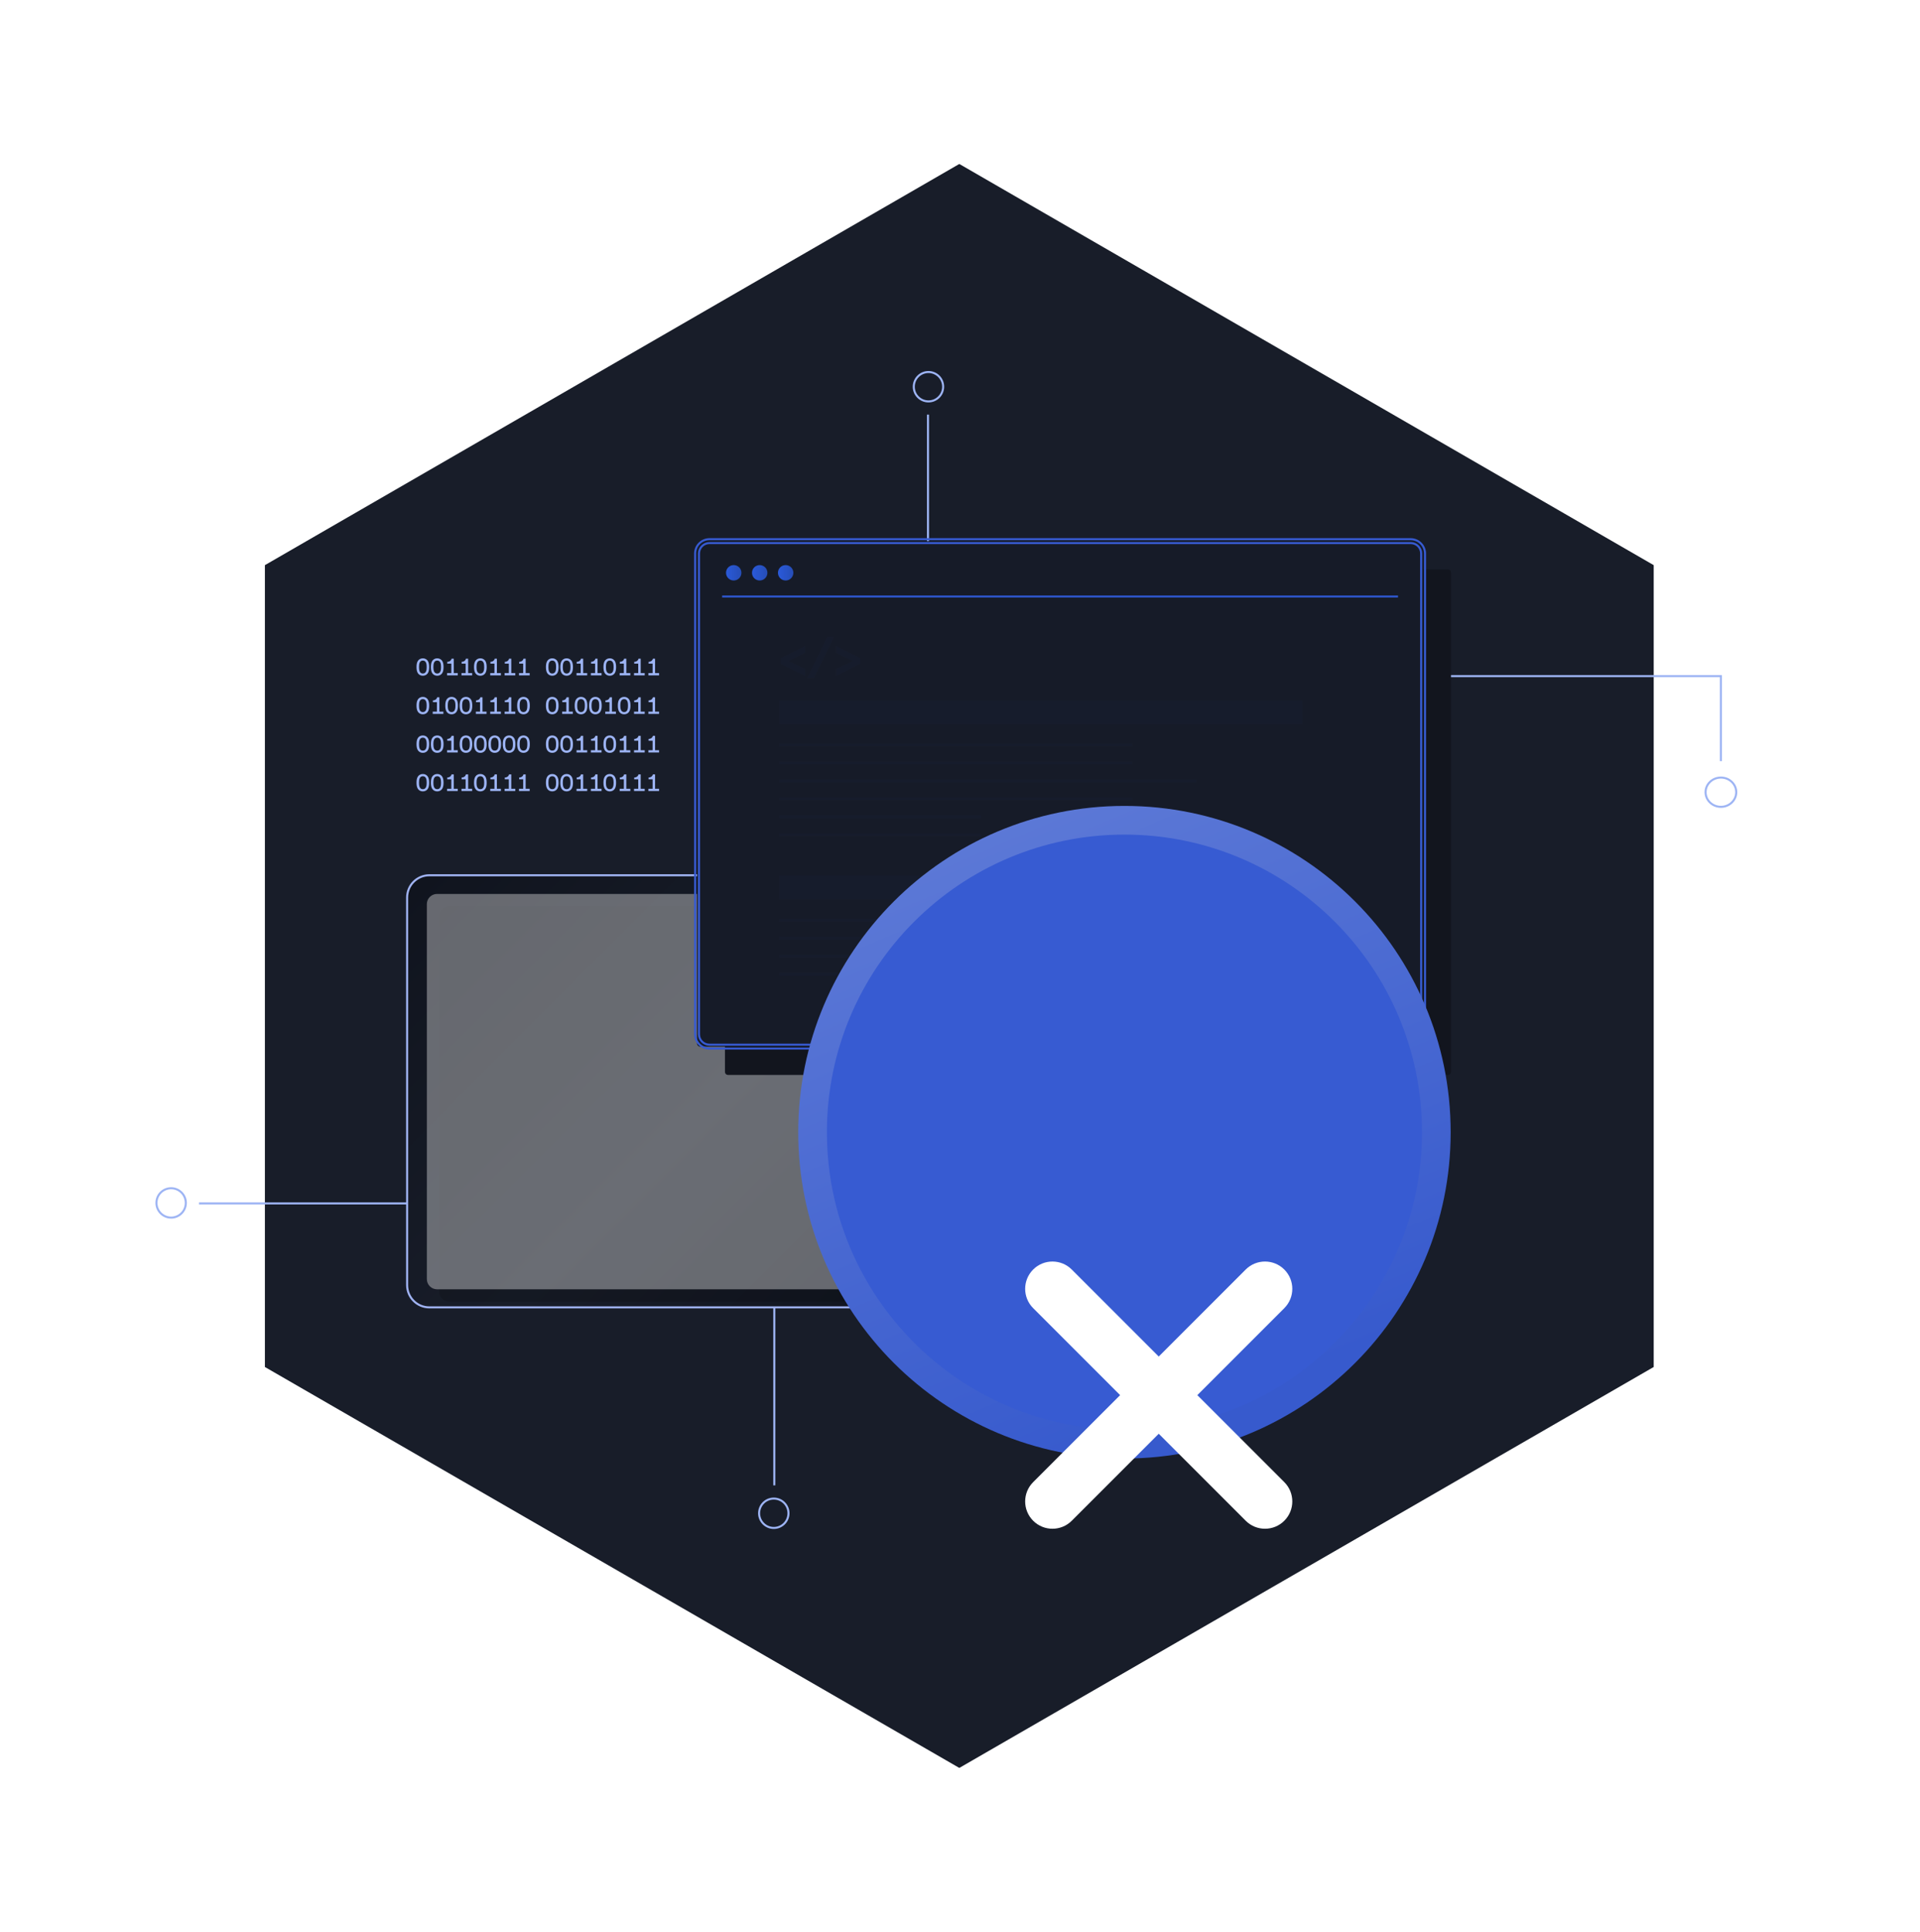 <svg width="168" height="169" viewBox="0 0 168 169" fill="none" xmlns="http://www.w3.org/2000/svg">
<path d="M144.699 119.582V49.439L83.939 14.344L23.178 49.439V119.582L83.939 154.655L144.699 119.582Z" fill="#181D29"/>
<path fill-rule="evenodd" clip-rule="evenodd" d="M150.49 59.234V66.584H150.669V59.055H119.467V59.234H150.49Z" fill="#9DB4F4"/>
<path fill-rule="evenodd" clip-rule="evenodd" d="M150.579 70.491C151.275 70.491 151.832 69.954 151.832 69.3C151.832 68.646 151.275 68.109 150.579 68.109C149.883 68.109 149.327 68.646 149.327 69.3C149.327 69.954 149.883 70.491 150.579 70.491ZM152.011 69.3C152.011 70.061 151.366 70.67 150.579 70.67C149.792 70.67 149.147 70.061 149.147 69.3C149.147 68.539 149.792 67.93 150.579 67.93C151.366 67.93 152.011 68.539 152.011 69.3Z" fill="#9DB4F4"/>
<path fill-rule="evenodd" clip-rule="evenodd" d="M82.436 33.83C82.436 34.489 81.901 35.025 81.241 35.025C80.581 35.025 80.045 34.489 80.045 33.83C80.045 33.169 80.581 32.634 81.241 32.634C81.901 32.634 82.436 33.169 82.436 33.83ZM81.241 35.204C82 35.204 82.615 34.589 82.615 33.83C82.615 33.07 82 32.455 81.241 32.455C80.481 32.455 79.866 33.07 79.866 33.83C79.866 34.589 80.481 35.204 81.241 35.204Z" fill="#9DB4F4"/>
<path fill-rule="evenodd" clip-rule="evenodd" d="M81.287 61.018L81.287 36.27L81.108 36.27L81.108 61.018L81.287 61.018Z" fill="#9DB4F4"/>
<path fill-rule="evenodd" clip-rule="evenodd" d="M66.512 132.378C66.512 131.717 67.047 131.182 67.707 131.182C68.367 131.182 68.902 131.717 68.902 132.378C68.902 133.038 68.367 133.573 67.707 133.573C67.047 133.573 66.512 133.038 66.512 132.378ZM67.707 131.003C66.948 131.003 66.332 131.618 66.332 132.378C66.332 133.137 66.948 133.752 67.707 133.752C68.466 133.752 69.082 133.137 69.082 132.378C69.082 131.618 68.466 131.003 67.707 131.003Z" fill="#9DB4F4"/>
<path fill-rule="evenodd" clip-rule="evenodd" d="M67.661 105.189L67.661 129.937L67.84 129.937L67.84 105.189L67.661 105.189Z" fill="#9DB4F4"/>
<path fill-rule="evenodd" clip-rule="evenodd" d="M14.974 104.034C15.634 104.034 16.169 104.569 16.169 105.229C16.169 105.889 15.634 106.424 14.974 106.424C14.314 106.424 13.779 105.889 13.779 105.229C13.779 104.569 14.314 104.034 14.974 104.034ZM16.349 105.229C16.349 104.47 15.733 103.854 14.974 103.854C14.215 103.854 13.599 104.47 13.599 105.229C13.599 105.988 14.215 106.604 14.974 106.604C15.733 106.604 16.349 105.988 16.349 105.229Z" fill="#9DB4F4"/>
<path fill-rule="evenodd" clip-rule="evenodd" d="M42.163 105.183L17.415 105.183L17.415 105.362L42.163 105.362L42.163 105.183Z" fill="#9DB4F4"/>
<path d="M82.366 76.566H37.567C36.493 76.566 35.622 77.439 35.622 78.514V112.418C35.622 113.494 36.493 114.366 37.567 114.366H82.366C83.44 114.366 84.311 113.494 84.311 112.418V78.514C84.311 77.439 83.44 76.566 82.366 76.566Z" fill="url(#paint0_linear_626_5981)"/>
<path fill-rule="evenodd" clip-rule="evenodd" d="M37.567 76.656C36.542 76.656 35.712 77.488 35.712 78.514V112.419C35.712 113.445 36.542 114.277 37.567 114.277H82.366C83.391 114.277 84.222 113.445 84.222 112.419V78.514C84.222 77.488 83.391 76.656 82.366 76.656H37.567ZM35.533 78.514C35.533 77.389 36.443 76.477 37.567 76.477H82.366C83.49 76.477 84.4 77.389 84.4 78.514V112.419C84.4 113.544 83.49 114.456 82.366 114.456H37.567C36.443 114.456 35.533 113.544 35.533 112.419V78.514Z" fill="#A0B3F2"/>
<g style="mix-blend-mode:overlay" opacity="0.6">
<g style="mix-blend-mode:overlay" opacity="0.5">
<g style="mix-blend-mode:overlay" opacity="0.5">
<path d="M83.258 79.28H39.316C38.825 79.28 38.427 79.679 38.427 80.171V112.972C38.427 113.464 38.825 113.863 39.316 113.863H83.258C83.749 113.863 84.147 113.464 84.147 112.972V80.171C84.147 79.679 83.749 79.28 83.258 79.28Z" fill="black"/>
</g>
</g>
<g style="mix-blend-mode:overlay" opacity="0.6">
<path d="M82.18 78.201H38.239C37.747 78.201 37.349 78.6 37.349 79.091V111.893C37.349 112.385 37.747 112.784 38.239 112.784H82.18C82.671 112.784 83.069 112.385 83.069 111.893V79.091C83.069 78.6 82.671 78.201 82.18 78.201Z" fill="white"/>
</g>
</g>
<path d="M126.691 49.813H63.704C63.554 49.813 63.433 49.934 63.433 50.084V93.763C63.433 93.912 63.554 94.034 63.704 94.034H126.691C126.841 94.034 126.963 93.912 126.963 93.763V50.084C126.963 49.934 126.841 49.813 126.691 49.813Z" fill="#12151E"/>
<path d="M124.25 47.336H61.263C61.113 47.336 60.992 47.457 60.992 47.607V91.286C60.992 91.436 61.113 91.557 61.263 91.557H124.25C124.4 91.557 124.521 91.436 124.521 91.286V47.607C124.521 47.457 124.4 47.336 124.25 47.336Z" fill="#161B28"/>
<path fill-rule="evenodd" clip-rule="evenodd" d="M62.076 47.077L123.435 47.077C123.792 47.077 124.134 47.219 124.386 47.471C124.638 47.723 124.78 48.065 124.78 48.421V90.471C124.78 90.827 124.638 91.169 124.386 91.421C124.134 91.673 123.792 91.815 123.435 91.815H62.076C61.72 91.814 61.378 91.673 61.127 91.421C60.875 91.169 60.733 90.827 60.733 90.471L60.733 48.421C60.733 48.065 60.875 47.723 61.127 47.471C61.378 47.219 61.72 47.078 62.076 47.077ZM123.435 47.256H62.076C61.767 47.257 61.471 47.379 61.253 47.598C61.035 47.816 60.912 48.112 60.912 48.421V90.471C60.912 90.78 61.035 91.076 61.253 91.294C61.471 91.513 61.767 91.636 62.076 91.636H123.435C123.744 91.636 124.041 91.513 124.259 91.295C124.478 91.076 124.601 90.78 124.601 90.471V48.421C124.601 48.112 124.478 47.816 124.259 47.597C124.041 47.379 123.744 47.256 123.435 47.256ZM62.076 47.416L62.076 47.416L123.435 47.416C123.702 47.416 123.957 47.522 124.146 47.711C124.335 47.899 124.441 48.154 124.441 48.421V90.471C124.441 90.738 124.335 90.993 124.146 91.181C123.957 91.37 123.702 91.476 123.435 91.476H62.076C61.81 91.476 61.554 91.37 61.366 91.181C61.178 90.993 61.072 90.737 61.072 90.471L61.072 48.421C61.072 48.155 61.178 47.899 61.366 47.711C61.554 47.523 61.81 47.416 62.076 47.416ZM62.076 47.595C61.857 47.595 61.647 47.682 61.493 47.837C61.338 47.992 61.251 48.202 61.251 48.421C61.251 48.421 61.251 48.421 61.251 48.421V90.471C61.251 90.471 61.251 90.471 61.251 90.471C61.251 90.69 61.338 90.9 61.493 91.055C61.647 91.21 61.857 91.297 62.076 91.297H123.435C123.654 91.297 123.865 91.21 124.02 91.055C124.175 90.9 124.262 90.69 124.262 90.471V48.421C124.262 48.202 124.175 47.992 124.02 47.837C123.865 47.682 123.654 47.595 123.435 47.595C123.435 47.595 123.435 47.595 123.435 47.595H62.076Z" fill="#375BD2"/>
<g opacity="0.15">
<path opacity="0.15" d="M68.327 57.575L70.458 56.499V57.11L68.991 57.819L70.458 58.528V59.143L68.327 58.076V57.575Z" fill="#2C5BDE"/>
<path opacity="0.15" d="M71.216 59.33H70.623L72.378 55.726H72.978L71.216 59.33Z" fill="#2C5BDE"/>
<path opacity="0.15" d="M75.266 58.071L73.135 59.143V58.533L74.602 57.824L73.135 57.115V56.496L75.266 57.571V58.071Z" fill="#2C5BDE"/>
<path opacity="0.15" d="M99.096 65.034H68.156V65.295H99.096V65.034Z" fill="#2C5BDE"/>
<path opacity="0.15" d="M99.096 66.608H68.156V66.869H99.096V66.608Z" fill="#2C5BDE"/>
<path opacity="0.15" d="M99.096 69.754H68.156V70.015H99.096V69.754Z" fill="#2C5BDE"/>
<path opacity="0.15" d="M85.843 71.329H68.156V71.59H85.843V71.329Z" fill="#2C5BDE"/>
<path opacity="0.15" d="M85.843 72.901H68.156V73.162H85.843V72.901Z" fill="#2C5BDE"/>
<path opacity="0.15" d="M104.684 68.182H68.156V68.443H104.684V68.182Z" fill="#2C5BDE"/>
<path opacity="0.15" d="M113.978 61.266H68.156V63.353H113.978V61.266Z" fill="#2C5BDE"/>
<path opacity="0.15" d="M109.345 80.364H68.156V80.625H109.345V80.364Z" fill="#2C5BDE"/>
<path opacity="0.15" d="M109.345 81.938H68.156V82.199H109.345V81.938Z" fill="#2C5BDE"/>
<path opacity="0.15" d="M99.096 85.084H68.156V85.345H99.096V85.084Z" fill="#2C5BDE"/>
<path opacity="0.15" d="M98.875 83.511H68.156V83.772H98.875V83.511Z" fill="#2C5BDE"/>
<path opacity="0.15" d="M113.978 76.595H68.156V78.683H113.978V76.595Z" fill="#2C5BDE"/>
</g>
<path d="M122.327 52.097H63.187V52.266H122.327V52.097Z" fill="#2F59D4"/>
<path d="M64.202 50.781C64.574 50.781 64.876 50.479 64.876 50.107C64.876 49.734 64.574 49.433 64.202 49.433C63.829 49.433 63.527 49.734 63.527 50.107C63.527 50.479 63.829 50.781 64.202 50.781Z" fill="url(#paint1_linear_626_5981)"/>
<path d="M66.474 50.781C66.847 50.781 67.148 50.479 67.148 50.107C67.148 49.734 66.847 49.433 66.474 49.433C66.102 49.433 65.8 49.734 65.8 50.107C65.8 50.479 66.102 50.781 66.474 50.781Z" fill="url(#paint2_linear_626_5981)"/>
<path d="M68.746 50.781C69.118 50.781 69.42 50.479 69.42 50.107C69.42 49.734 69.118 49.433 68.746 49.433C68.373 49.433 68.071 49.734 68.071 50.107C68.071 50.479 68.373 50.781 68.746 50.781Z" fill="url(#paint3_linear_626_5981)"/>
<path d="M36.663 58.351C36.663 58.126 36.688 57.785 36.998 57.785C37.309 57.785 37.334 58.126 37.334 58.351C37.334 58.576 37.309 58.918 36.998 58.918C36.688 58.918 36.663 58.576 36.663 58.351ZM36.445 58.351C36.445 58.551 36.47 58.745 36.562 58.886C36.654 59.026 36.807 59.113 36.998 59.113C37.19 59.113 37.343 59.026 37.435 58.886C37.527 58.745 37.552 58.551 37.552 58.351C37.552 58.151 37.527 57.958 37.435 57.816C37.343 57.677 37.19 57.589 36.998 57.589C36.807 57.589 36.654 57.677 36.562 57.816C36.47 57.958 36.445 58.151 36.445 58.351Z" fill="#9DB4F4"/>
<path d="M37.922 58.351C37.922 58.126 37.946 57.785 38.257 57.785C38.567 57.785 38.592 58.126 38.592 58.351C38.592 58.576 38.567 58.918 38.257 58.918C37.946 58.918 37.922 58.576 37.922 58.351ZM37.703 58.351C37.703 58.551 37.728 58.745 37.821 58.886C37.913 59.026 38.066 59.113 38.257 59.113C38.448 59.113 38.601 59.026 38.693 58.886C38.785 58.745 38.81 58.551 38.81 58.351C38.81 58.151 38.785 57.958 38.693 57.816C38.601 57.677 38.448 57.589 38.257 57.589C38.066 57.589 37.913 57.677 37.821 57.816C37.728 57.958 37.703 58.151 37.703 58.351Z" fill="#9DB4F4"/>
<path d="M39.121 58.882V59.08H40.055V58.882H39.704V57.623H39.51C39.477 57.78 39.337 57.892 39.135 57.897V58.052H39.488V58.882H39.121Z" fill="#9DB4F4"/>
<path d="M40.38 58.882V59.08H41.313V58.882H40.962V57.623H40.769C40.735 57.78 40.596 57.892 40.393 57.897V58.052H40.746V58.882H40.38Z" fill="#9DB4F4"/>
<path d="M41.696 58.351C41.696 58.126 41.721 57.785 42.031 57.785C42.342 57.785 42.366 58.126 42.366 58.351C42.366 58.576 42.342 58.918 42.031 58.918C41.721 58.918 41.696 58.576 41.696 58.351ZM41.478 58.351C41.478 58.551 41.503 58.745 41.595 58.886C41.687 59.026 41.84 59.113 42.031 59.113C42.222 59.113 42.375 59.026 42.468 58.886C42.56 58.745 42.584 58.551 42.584 58.351C42.584 58.151 42.56 57.958 42.468 57.816C42.375 57.677 42.222 57.589 42.031 57.589C41.84 57.589 41.687 57.677 41.595 57.816C41.503 57.958 41.478 58.151 41.478 58.351Z" fill="#9DB4F4"/>
<path d="M42.896 58.882V59.08H43.829V58.882H43.478V57.623H43.285C43.251 57.78 43.112 57.892 42.91 57.897V58.052H43.263V58.882H42.896Z" fill="#9DB4F4"/>
<path d="M44.154 58.882V59.08H45.087V58.882H44.737V57.623H44.543C44.51 57.78 44.37 57.892 44.168 57.897V58.052H44.521V58.882H44.154Z" fill="#9DB4F4"/>
<path d="M45.413 58.882V59.08H46.346V58.882H45.995V57.623H45.801C45.768 57.78 45.628 57.892 45.426 57.897V58.052H45.779V58.882H45.413Z" fill="#9DB4F4"/>
<path d="M47.987 58.351C47.987 58.126 48.012 57.785 48.322 57.785C48.633 57.785 48.657 58.126 48.657 58.351C48.657 58.576 48.633 58.918 48.322 58.918C48.012 58.918 47.987 58.576 47.987 58.351ZM47.769 58.351C47.769 58.551 47.794 58.745 47.886 58.886C47.978 59.026 48.131 59.113 48.322 59.113C48.514 59.113 48.666 59.026 48.759 58.886C48.851 58.745 48.876 58.551 48.876 58.351C48.876 58.151 48.851 57.958 48.759 57.816C48.666 57.677 48.514 57.589 48.322 57.589C48.131 57.589 47.978 57.677 47.886 57.816C47.794 57.958 47.769 58.151 47.769 58.351Z" fill="#9DB4F4"/>
<path d="M49.246 58.351C49.246 58.126 49.27 57.785 49.581 57.785C49.891 57.785 49.916 58.126 49.916 58.351C49.916 58.576 49.891 58.918 49.581 58.918C49.27 58.918 49.246 58.576 49.246 58.351ZM49.028 58.351C49.028 58.551 49.052 58.745 49.145 58.886C49.237 59.026 49.39 59.113 49.581 59.113C49.772 59.113 49.925 59.026 50.017 58.886C50.109 58.745 50.134 58.551 50.134 58.351C50.134 58.151 50.109 57.958 50.017 57.816C49.925 57.677 49.772 57.589 49.581 57.589C49.39 57.589 49.237 57.677 49.145 57.816C49.052 57.958 49.028 58.151 49.028 58.351Z" fill="#9DB4F4"/>
<path d="M50.445 58.882V59.08H51.379V58.882H51.028V57.623H50.834C50.801 57.78 50.661 57.892 50.459 57.897V58.052H50.812V58.882H50.445Z" fill="#9DB4F4"/>
<path d="M51.704 58.882V59.08H52.637V58.882H52.286V57.623H52.093C52.059 57.78 51.919 57.892 51.717 57.897V58.052H52.07V58.882H51.704Z" fill="#9DB4F4"/>
<path d="M53.02 58.351C53.02 58.126 53.045 57.785 53.355 57.785C53.666 57.785 53.69 58.126 53.69 58.351C53.69 58.576 53.666 58.918 53.355 58.918C53.045 58.918 53.02 58.576 53.02 58.351ZM52.802 58.351C52.802 58.551 52.827 58.745 52.919 58.886C53.011 59.026 53.164 59.113 53.355 59.113C53.547 59.113 53.699 59.026 53.792 58.886C53.884 58.745 53.908 58.551 53.908 58.351C53.908 58.151 53.884 57.958 53.792 57.816C53.699 57.677 53.547 57.589 53.355 57.589C53.164 57.589 53.011 57.677 52.919 57.816C52.827 57.958 52.802 58.151 52.802 58.351Z" fill="#9DB4F4"/>
<path d="M54.22 58.882V59.08H55.153V58.882H54.803V57.623H54.609C54.575 57.78 54.436 57.892 54.234 57.897V58.052H54.587V58.882H54.22Z" fill="#9DB4F4"/>
<path d="M55.478 58.882V59.08H56.411V58.882H56.061V57.623H55.867C55.834 57.78 55.694 57.892 55.492 57.897V58.052H55.845V58.882H55.478Z" fill="#9DB4F4"/>
<path d="M56.737 58.882V59.08H57.67V58.882H57.319V57.623H57.126C57.092 57.78 56.952 57.892 56.75 57.897V58.052H57.103V58.882H56.737Z" fill="#9DB4F4"/>
<path d="M36.663 61.724C36.663 61.499 36.688 61.157 36.998 61.157C37.309 61.157 37.334 61.499 37.334 61.724C37.334 61.949 37.309 62.291 36.998 62.291C36.688 62.291 36.663 61.949 36.663 61.724ZM36.445 61.724C36.445 61.924 36.47 62.118 36.562 62.259C36.654 62.399 36.807 62.486 36.998 62.486C37.19 62.486 37.343 62.399 37.435 62.259C37.527 62.118 37.552 61.924 37.552 61.724C37.552 61.524 37.527 61.331 37.435 61.189C37.343 61.05 37.19 60.962 36.998 60.962C36.807 60.962 36.654 61.05 36.562 61.189C36.47 61.331 36.445 61.524 36.445 61.724Z" fill="#9DB4F4"/>
<path d="M37.863 62.255V62.453H38.796V62.255H38.446V60.996H38.252C38.218 61.153 38.079 61.266 37.877 61.27V61.425H38.23V62.255H37.863Z" fill="#9DB4F4"/>
<path d="M39.18 61.724C39.18 61.499 39.205 61.157 39.515 61.157C39.825 61.157 39.85 61.499 39.85 61.724C39.85 61.949 39.825 62.291 39.515 62.291C39.205 62.291 39.18 61.949 39.18 61.724ZM38.962 61.724C38.962 61.924 38.986 62.118 39.079 62.259C39.171 62.399 39.324 62.486 39.515 62.486C39.706 62.486 39.859 62.399 39.951 62.259C40.043 62.118 40.068 61.924 40.068 61.724C40.068 61.524 40.043 61.331 39.951 61.189C39.859 61.05 39.706 60.962 39.515 60.962C39.324 60.962 39.171 61.05 39.079 61.189C38.986 61.331 38.962 61.524 38.962 61.724Z" fill="#9DB4F4"/>
<path d="M40.438 61.724C40.438 61.499 40.463 61.157 40.773 61.157C41.083 61.157 41.108 61.499 41.108 61.724C41.108 61.949 41.083 62.291 40.773 62.291C40.463 62.291 40.438 61.949 40.438 61.724ZM40.22 61.724C40.22 61.924 40.245 62.118 40.337 62.259C40.429 62.399 40.582 62.486 40.773 62.486C40.964 62.486 41.117 62.399 41.209 62.259C41.301 62.118 41.326 61.924 41.326 61.724C41.326 61.524 41.301 61.331 41.209 61.189C41.117 61.05 40.964 60.962 40.773 60.962C40.582 60.962 40.429 61.05 40.337 61.189C40.245 61.331 40.22 61.524 40.22 61.724Z" fill="#9DB4F4"/>
<path d="M41.638 62.255V62.453H42.571V62.255H42.22V60.996H42.027C41.993 61.153 41.854 61.266 41.651 61.27V61.425H42.004V62.255H41.638Z" fill="#9DB4F4"/>
<path d="M42.896 62.255V62.453H43.829V62.255H43.478V60.996H43.285C43.251 61.153 43.112 61.266 42.91 61.27V61.425H43.263V62.255H42.896Z" fill="#9DB4F4"/>
<path d="M44.154 62.255V62.453H45.087V62.255H44.737V60.996H44.543C44.51 61.153 44.37 61.266 44.168 61.27V61.425H44.521V62.255H44.154Z" fill="#9DB4F4"/>
<path d="M45.471 61.724C45.471 61.499 45.496 61.157 45.806 61.157C46.116 61.157 46.141 61.499 46.141 61.724C46.141 61.949 46.116 62.291 45.806 62.291C45.496 62.291 45.471 61.949 45.471 61.724ZM45.253 61.724C45.253 61.924 45.278 62.118 45.37 62.259C45.462 62.399 45.615 62.486 45.806 62.486C45.997 62.486 46.15 62.399 46.242 62.259C46.334 62.118 46.359 61.924 46.359 61.724C46.359 61.524 46.334 61.331 46.242 61.189C46.15 61.05 45.997 60.962 45.806 60.962C45.615 60.962 45.462 61.05 45.37 61.189C45.278 61.331 45.253 61.524 45.253 61.724Z" fill="#9DB4F4"/>
<path d="M47.987 61.724C47.987 61.499 48.012 61.157 48.322 61.157C48.633 61.157 48.657 61.499 48.657 61.724C48.657 61.949 48.633 62.291 48.322 62.291C48.012 62.291 47.987 61.949 47.987 61.724ZM47.769 61.724C47.769 61.924 47.794 62.118 47.886 62.259C47.978 62.399 48.131 62.486 48.322 62.486C48.514 62.486 48.666 62.399 48.759 62.259C48.851 62.118 48.876 61.924 48.876 61.724C48.876 61.524 48.851 61.331 48.759 61.189C48.666 61.05 48.514 60.962 48.322 60.962C48.131 60.962 47.978 61.05 47.886 61.189C47.794 61.331 47.769 61.524 47.769 61.724Z" fill="#9DB4F4"/>
<path d="M49.187 62.255V62.453H50.12V62.255H49.77V60.996H49.576C49.542 61.153 49.403 61.266 49.201 61.27V61.425H49.554V62.255H49.187Z" fill="#9DB4F4"/>
<path d="M50.504 61.724C50.504 61.499 50.529 61.157 50.839 61.157C51.149 61.157 51.174 61.499 51.174 61.724C51.174 61.949 51.149 62.291 50.839 62.291C50.529 62.291 50.504 61.949 50.504 61.724ZM50.286 61.724C50.286 61.924 50.31 62.118 50.403 62.259C50.495 62.399 50.648 62.486 50.839 62.486C51.03 62.486 51.183 62.399 51.275 62.259C51.367 62.118 51.392 61.924 51.392 61.724C51.392 61.524 51.367 61.331 51.275 61.189C51.183 61.05 51.03 60.962 50.839 60.962C50.648 60.962 50.495 61.05 50.403 61.189C50.31 61.331 50.286 61.524 50.286 61.724Z" fill="#9DB4F4"/>
<path d="M51.762 61.724C51.762 61.499 51.787 61.157 52.097 61.157C52.407 61.157 52.432 61.499 52.432 61.724C52.432 61.949 52.407 62.291 52.097 62.291C51.787 62.291 51.762 61.949 51.762 61.724ZM51.544 61.724C51.544 61.924 51.569 62.118 51.661 62.259C51.753 62.399 51.906 62.486 52.097 62.486C52.288 62.486 52.441 62.399 52.533 62.259C52.626 62.118 52.65 61.924 52.65 61.724C52.65 61.524 52.626 61.331 52.533 61.189C52.441 61.05 52.288 60.962 52.097 60.962C51.906 60.962 51.753 61.05 51.661 61.189C51.569 61.331 51.544 61.524 51.544 61.724Z" fill="#9DB4F4"/>
<path d="M52.962 62.255V62.453H53.895V62.255H53.544V60.996H53.351C53.317 61.153 53.178 61.266 52.975 61.27V61.425H53.328V62.255H52.962Z" fill="#9DB4F4"/>
<path d="M54.279 61.724C54.279 61.499 54.303 61.157 54.614 61.157C54.924 61.157 54.949 61.499 54.949 61.724C54.949 61.949 54.924 62.291 54.614 62.291C54.303 62.291 54.279 61.949 54.279 61.724ZM54.06 61.724C54.06 61.924 54.085 62.118 54.177 62.259C54.27 62.399 54.422 62.486 54.614 62.486C54.805 62.486 54.958 62.399 55.05 62.259C55.142 62.118 55.167 61.924 55.167 61.724C55.167 61.524 55.142 61.331 55.05 61.189C54.958 61.05 54.805 60.962 54.614 60.962C54.422 60.962 54.27 61.05 54.177 61.189C54.085 61.331 54.06 61.524 54.06 61.724Z" fill="#9DB4F4"/>
<path d="M55.478 62.255V62.453H56.411V62.255H56.061V60.996H55.867C55.834 61.153 55.694 61.266 55.492 61.27V61.425H55.845V62.255H55.478Z" fill="#9DB4F4"/>
<path d="M56.737 62.255V62.453H57.67V62.255H57.319V60.996H57.126C57.092 61.153 56.952 61.266 56.75 61.27V61.425H57.103V62.255H56.737Z" fill="#9DB4F4"/>
<path d="M36.663 65.097C36.663 64.872 36.688 64.53 36.998 64.53C37.309 64.53 37.334 64.872 37.334 65.097C37.334 65.322 37.309 65.663 36.998 65.663C36.688 65.663 36.663 65.322 36.663 65.097ZM36.445 65.097C36.445 65.297 36.47 65.49 36.562 65.632C36.654 65.771 36.807 65.859 36.998 65.859C37.19 65.859 37.343 65.771 37.435 65.632C37.527 65.49 37.552 65.297 37.552 65.097C37.552 64.897 37.527 64.703 37.435 64.562C37.343 64.422 37.19 64.335 36.998 64.335C36.807 64.335 36.654 64.422 36.562 64.562C36.47 64.703 36.445 64.897 36.445 65.097Z" fill="#9DB4F4"/>
<path d="M37.922 65.097C37.922 64.872 37.946 64.53 38.257 64.53C38.567 64.53 38.592 64.872 38.592 65.097C38.592 65.322 38.567 65.663 38.257 65.663C37.946 65.663 37.922 65.322 37.922 65.097ZM37.703 65.097C37.703 65.297 37.728 65.49 37.821 65.632C37.913 65.771 38.066 65.859 38.257 65.859C38.448 65.859 38.601 65.771 38.693 65.632C38.785 65.49 38.81 65.297 38.81 65.097C38.81 64.897 38.785 64.703 38.693 64.562C38.601 64.422 38.448 64.335 38.257 64.335C38.066 64.335 37.913 64.422 37.821 64.562C37.728 64.703 37.703 64.897 37.703 65.097Z" fill="#9DB4F4"/>
<path d="M39.121 65.627V65.825H40.055V65.627H39.704V64.368H39.51C39.477 64.526 39.337 64.638 39.135 64.642V64.798H39.488V65.627H39.121Z" fill="#9DB4F4"/>
<path d="M40.438 65.097C40.438 64.872 40.463 64.53 40.773 64.53C41.083 64.53 41.108 64.872 41.108 65.097C41.108 65.322 41.083 65.663 40.773 65.663C40.463 65.663 40.438 65.322 40.438 65.097ZM40.22 65.097C40.22 65.297 40.245 65.49 40.337 65.632C40.429 65.771 40.582 65.859 40.773 65.859C40.964 65.859 41.117 65.771 41.209 65.632C41.301 65.49 41.326 65.297 41.326 65.097C41.326 64.897 41.301 64.703 41.209 64.562C41.117 64.422 40.964 64.335 40.773 64.335C40.582 64.335 40.429 64.422 40.337 64.562C40.245 64.703 40.22 64.897 40.22 65.097Z" fill="#9DB4F4"/>
<path d="M41.696 65.097C41.696 64.872 41.721 64.53 42.031 64.53C42.342 64.53 42.366 64.872 42.366 65.097C42.366 65.322 42.342 65.663 42.031 65.663C41.721 65.663 41.696 65.322 41.696 65.097ZM41.478 65.097C41.478 65.297 41.503 65.49 41.595 65.632C41.687 65.771 41.84 65.859 42.031 65.859C42.222 65.859 42.375 65.771 42.468 65.632C42.56 65.49 42.584 65.297 42.584 65.097C42.584 64.897 42.56 64.703 42.468 64.562C42.375 64.422 42.222 64.335 42.031 64.335C41.84 64.335 41.687 64.422 41.595 64.562C41.503 64.703 41.478 64.897 41.478 65.097Z" fill="#9DB4F4"/>
<path d="M42.955 65.097C42.955 64.872 42.979 64.53 43.29 64.53C43.6 64.53 43.625 64.872 43.625 65.097C43.625 65.322 43.6 65.663 43.29 65.663C42.979 65.663 42.955 65.322 42.955 65.097ZM42.736 65.097C42.736 65.297 42.761 65.49 42.853 65.632C42.946 65.771 43.099 65.859 43.29 65.859C43.481 65.859 43.634 65.771 43.726 65.632C43.818 65.49 43.843 65.297 43.843 65.097C43.843 64.897 43.818 64.703 43.726 64.562C43.634 64.422 43.481 64.335 43.29 64.335C43.099 64.335 42.946 64.422 42.853 64.562C42.761 64.703 42.736 64.897 42.736 65.097Z" fill="#9DB4F4"/>
<path d="M44.213 65.097C44.213 64.872 44.237 64.53 44.548 64.53C44.858 64.53 44.883 64.872 44.883 65.097C44.883 65.322 44.858 65.663 44.548 65.663C44.237 65.663 44.213 65.322 44.213 65.097ZM43.995 65.097C43.995 65.297 44.019 65.49 44.112 65.632C44.204 65.771 44.357 65.859 44.548 65.859C44.739 65.859 44.892 65.771 44.984 65.632C45.076 65.49 45.101 65.297 45.101 65.097C45.101 64.897 45.076 64.703 44.984 64.562C44.892 64.422 44.739 64.335 44.548 64.335C44.357 64.335 44.204 64.422 44.112 64.562C44.019 64.703 43.995 64.897 43.995 65.097Z" fill="#9DB4F4"/>
<path d="M45.471 65.097C45.471 64.872 45.496 64.53 45.806 64.53C46.116 64.53 46.141 64.872 46.141 65.097C46.141 65.322 46.116 65.663 45.806 65.663C45.496 65.663 45.471 65.322 45.471 65.097ZM45.253 65.097C45.253 65.297 45.278 65.49 45.37 65.632C45.462 65.771 45.615 65.859 45.806 65.859C45.997 65.859 46.15 65.771 46.242 65.632C46.334 65.49 46.359 65.297 46.359 65.097C46.359 64.897 46.334 64.703 46.242 64.562C46.15 64.422 45.997 64.335 45.806 64.335C45.615 64.335 45.462 64.422 45.37 64.562C45.278 64.703 45.253 64.897 45.253 65.097Z" fill="#9DB4F4"/>
<path d="M47.987 65.097C47.987 64.872 48.012 64.53 48.322 64.53C48.633 64.53 48.657 64.872 48.657 65.097C48.657 65.322 48.633 65.663 48.322 65.663C48.012 65.663 47.987 65.322 47.987 65.097ZM47.769 65.097C47.769 65.297 47.794 65.49 47.886 65.632C47.978 65.771 48.131 65.859 48.322 65.859C48.514 65.859 48.666 65.771 48.759 65.632C48.851 65.49 48.876 65.297 48.876 65.097C48.876 64.897 48.851 64.703 48.759 64.562C48.666 64.422 48.514 64.335 48.322 64.335C48.131 64.335 47.978 64.422 47.886 64.562C47.794 64.703 47.769 64.897 47.769 65.097Z" fill="#9DB4F4"/>
<path d="M49.246 65.097C49.246 64.872 49.27 64.53 49.581 64.53C49.891 64.53 49.916 64.872 49.916 65.097C49.916 65.322 49.891 65.663 49.581 65.663C49.27 65.663 49.246 65.322 49.246 65.097ZM49.028 65.097C49.028 65.297 49.052 65.49 49.145 65.632C49.237 65.771 49.39 65.859 49.581 65.859C49.772 65.859 49.925 65.771 50.017 65.632C50.109 65.49 50.134 65.297 50.134 65.097C50.134 64.897 50.109 64.703 50.017 64.562C49.925 64.422 49.772 64.335 49.581 64.335C49.39 64.335 49.237 64.422 49.145 64.562C49.052 64.703 49.028 64.897 49.028 65.097Z" fill="#9DB4F4"/>
<path d="M50.445 65.627V65.825H51.379V65.627H51.028V64.368H50.834C50.801 64.526 50.661 64.638 50.459 64.642V64.798H50.812V65.627H50.445Z" fill="#9DB4F4"/>
<path d="M51.704 65.627V65.825H52.637V65.627H52.286V64.368H52.093C52.059 64.526 51.919 64.638 51.717 64.642V64.798H52.07V65.627H51.704Z" fill="#9DB4F4"/>
<path d="M53.02 65.097C53.02 64.872 53.045 64.53 53.355 64.53C53.666 64.53 53.69 64.872 53.69 65.097C53.69 65.322 53.666 65.663 53.355 65.663C53.045 65.663 53.02 65.322 53.02 65.097ZM52.802 65.097C52.802 65.297 52.827 65.49 52.919 65.632C53.011 65.771 53.164 65.859 53.355 65.859C53.547 65.859 53.699 65.771 53.792 65.632C53.884 65.49 53.908 65.297 53.908 65.097C53.908 64.897 53.884 64.703 53.792 64.562C53.699 64.422 53.547 64.335 53.355 64.335C53.164 64.335 53.011 64.422 52.919 64.562C52.827 64.703 52.802 64.897 52.802 65.097Z" fill="#9DB4F4"/>
<path d="M54.22 65.627V65.825H55.153V65.627H54.803V64.368H54.609C54.575 64.526 54.436 64.638 54.234 64.642V64.798H54.587V65.627H54.22Z" fill="#9DB4F4"/>
<path d="M55.478 65.627V65.825H56.411V65.627H56.061V64.368H55.867C55.834 64.526 55.694 64.638 55.492 64.642V64.798H55.845V65.627H55.478Z" fill="#9DB4F4"/>
<path d="M56.737 65.627V65.825H57.67V65.627H57.319V64.368H57.126C57.092 64.526 56.952 64.638 56.75 64.642V64.798H57.103V65.627H56.737Z" fill="#9DB4F4"/>
<path d="M36.663 68.47C36.663 68.245 36.688 67.903 36.998 67.903C37.309 67.903 37.334 68.245 37.334 68.47C37.334 68.695 37.309 69.036 36.998 69.036C36.688 69.036 36.663 68.695 36.663 68.47ZM36.445 68.47C36.445 68.67 36.47 68.863 36.562 69.005C36.654 69.144 36.807 69.232 36.998 69.232C37.19 69.232 37.343 69.144 37.435 69.005C37.527 68.863 37.552 68.67 37.552 68.47C37.552 68.27 37.527 68.076 37.435 67.935C37.343 67.795 37.19 67.707 36.998 67.707C36.807 67.707 36.654 67.795 36.562 67.935C36.47 68.076 36.445 68.27 36.445 68.47Z" fill="#9DB4F4"/>
<path d="M37.922 68.47C37.922 68.245 37.946 67.903 38.257 67.903C38.567 67.903 38.592 68.245 38.592 68.47C38.592 68.695 38.567 69.036 38.257 69.036C37.946 69.036 37.922 68.695 37.922 68.47ZM37.703 68.47C37.703 68.67 37.728 68.863 37.821 69.005C37.913 69.144 38.066 69.232 38.257 69.232C38.448 69.232 38.601 69.144 38.693 69.005C38.785 68.863 38.81 68.67 38.81 68.47C38.81 68.27 38.785 68.076 38.693 67.935C38.601 67.795 38.448 67.707 38.257 67.707C38.066 67.707 37.913 67.795 37.821 67.935C37.728 68.076 37.703 68.27 37.703 68.47Z" fill="#9DB4F4"/>
<path d="M39.121 69V69.198H40.055V69H39.704V67.741H39.51C39.477 67.899 39.337 68.011 39.135 68.016V68.171H39.488V69H39.121Z" fill="#9DB4F4"/>
<path d="M40.38 69V69.198H41.313V69H40.962V67.741H40.769C40.735 67.899 40.596 68.011 40.393 68.016V68.171H40.746V69H40.38Z" fill="#9DB4F4"/>
<path d="M41.696 68.47C41.696 68.245 41.721 67.903 42.031 67.903C42.342 67.903 42.366 68.245 42.366 68.47C42.366 68.695 42.342 69.036 42.031 69.036C41.721 69.036 41.696 68.695 41.696 68.47ZM41.478 68.47C41.478 68.67 41.503 68.863 41.595 69.005C41.687 69.144 41.84 69.232 42.031 69.232C42.222 69.232 42.375 69.144 42.468 69.005C42.56 68.863 42.584 68.67 42.584 68.47C42.584 68.27 42.56 68.076 42.468 67.935C42.375 67.795 42.222 67.707 42.031 67.707C41.84 67.707 41.687 67.795 41.595 67.935C41.503 68.076 41.478 68.27 41.478 68.47Z" fill="#9DB4F4"/>
<path d="M42.896 69V69.198H43.829V69H43.478V67.741H43.285C43.251 67.899 43.112 68.011 42.91 68.016V68.171H43.263V69H42.896Z" fill="#9DB4F4"/>
<path d="M44.154 69V69.198H45.087V69H44.737V67.741H44.543C44.51 67.899 44.37 68.011 44.168 68.016V68.171H44.521V69H44.154Z" fill="#9DB4F4"/>
<path d="M45.413 69V69.198H46.346V69H45.995V67.741H45.801C45.768 67.899 45.628 68.011 45.426 68.016V68.171H45.779V69H45.413Z" fill="#9DB4F4"/>
<path d="M47.987 68.47C47.987 68.245 48.012 67.903 48.322 67.903C48.633 67.903 48.657 68.245 48.657 68.47C48.657 68.695 48.633 69.036 48.322 69.036C48.012 69.036 47.987 68.695 47.987 68.47ZM47.769 68.47C47.769 68.67 47.794 68.863 47.886 69.005C47.978 69.144 48.131 69.232 48.322 69.232C48.514 69.232 48.666 69.144 48.759 69.005C48.851 68.863 48.876 68.67 48.876 68.47C48.876 68.27 48.851 68.076 48.759 67.935C48.666 67.795 48.514 67.707 48.322 67.707C48.131 67.707 47.978 67.795 47.886 67.935C47.794 68.076 47.769 68.27 47.769 68.47Z" fill="#9DB4F4"/>
<path d="M49.246 68.47C49.246 68.245 49.27 67.903 49.581 67.903C49.891 67.903 49.916 68.245 49.916 68.47C49.916 68.695 49.891 69.036 49.581 69.036C49.27 69.036 49.246 68.695 49.246 68.47ZM49.028 68.47C49.028 68.67 49.052 68.863 49.145 69.005C49.237 69.144 49.39 69.232 49.581 69.232C49.772 69.232 49.925 69.144 50.017 69.005C50.109 68.863 50.134 68.67 50.134 68.47C50.134 68.27 50.109 68.076 50.017 67.935C49.925 67.795 49.772 67.707 49.581 67.707C49.39 67.707 49.237 67.795 49.145 67.935C49.052 68.076 49.028 68.27 49.028 68.47Z" fill="#9DB4F4"/>
<path d="M50.445 69V69.198H51.379V69H51.028V67.741H50.834C50.801 67.899 50.661 68.011 50.459 68.016V68.171H50.812V69H50.445Z" fill="#9DB4F4"/>
<path d="M51.704 69V69.198H52.637V69H52.286V67.741H52.093C52.059 67.899 51.919 68.011 51.717 68.016V68.171H52.07V69H51.704Z" fill="#9DB4F4"/>
<path d="M53.02 68.47C53.02 68.245 53.045 67.903 53.355 67.903C53.666 67.903 53.69 68.245 53.69 68.47C53.69 68.695 53.666 69.036 53.355 69.036C53.045 69.036 53.02 68.695 53.02 68.47ZM52.802 68.47C52.802 68.67 52.827 68.863 52.919 69.005C53.011 69.144 53.164 69.232 53.355 69.232C53.547 69.232 53.699 69.144 53.792 69.005C53.884 68.863 53.908 68.67 53.908 68.47C53.908 68.27 53.884 68.076 53.792 67.935C53.699 67.795 53.547 67.707 53.355 67.707C53.164 67.707 53.011 67.795 52.919 67.935C52.827 68.076 52.802 68.27 52.802 68.47Z" fill="#9DB4F4"/>
<path d="M54.22 69V69.198H55.153V69H54.803V67.741H54.609C54.575 67.899 54.436 68.011 54.234 68.016V68.171H54.587V69H54.22Z" fill="#9DB4F4"/>
<path d="M55.478 69V69.198H56.411V69H56.061V67.741H55.867C55.834 67.899 55.694 68.011 55.492 68.016V68.171H55.845V69H55.478Z" fill="#9DB4F4"/>
<path d="M56.737 69V69.198H57.67V69H57.319V67.741H57.126C57.092 67.899 56.952 68.011 56.75 68.016V68.171H57.103V69H56.737Z" fill="#9DB4F4"/>
<path d="M98.389 127.589C114.153 127.589 126.933 114.809 126.933 99.044C126.933 83.28 114.153 70.5 98.389 70.5C82.624 70.5 69.844 83.28 69.844 99.044C69.844 114.809 82.624 127.589 98.389 127.589Z" fill="url(#paint4_linear_626_5981)"/>
<path d="M98.389 125.079C112.767 125.079 124.423 113.423 124.423 99.045C124.423 84.666 112.767 73.01 98.389 73.01C84.01 73.01 72.355 84.666 72.355 99.045C72.355 113.423 84.01 125.079 98.389 125.079Z" fill="url(#paint5_linear_626_5981)"/>
<g filter="url(#filter0_d_626_5981)">
<path d="M90.778 88.056C89.845 87.124 88.333 87.124 87.401 88.056C86.468 88.989 86.468 90.501 87.401 91.434L95.011 99.044L87.401 106.655C86.468 107.588 86.468 109.1 87.401 110.033C88.333 110.965 89.845 110.965 90.778 110.033L98.389 102.422L105.999 110.032C106.932 110.965 108.444 110.965 109.377 110.032C110.309 109.1 110.309 107.588 109.377 106.655L101.766 99.044L109.377 91.434C110.309 90.501 110.309 88.989 109.377 88.057C108.444 87.124 106.932 87.124 105.999 88.057L98.389 95.667L90.778 88.056Z" fill="white"/>
</g>
<defs>
<filter id="filter0_d_626_5981" x="64.701" y="85.357" width="73.375" height="73.375" filterUnits="userSpaceOnUse" color-interpolation-filters="sRGB">
<feFlood flood-opacity="0" result="BackgroundImageFix"/>
<feColorMatrix in="SourceAlpha" type="matrix" values="0 0 0 0 0 0 0 0 0 0 0 0 0 0 0 0 0 0 127 0" result="hardAlpha"/>
<feOffset dx="3" dy="23"/>
<feGaussianBlur stdDeviation="12.5"/>
<feComposite in2="hardAlpha" operator="out"/>
<feColorMatrix type="matrix" values="0 0 0 0 0.216 0 0 0 0 0.357 0 0 0 0 0.824 0 0 0 1 0"/>
<feBlend mode="normal" in2="BackgroundImageFix" result="effect1_dropShadow_626_5981"/>
<feBlend mode="normal" in="SourceGraphic" in2="effect1_dropShadow_626_5981" result="shape"/>
</filter>
<linearGradient id="paint0_linear_626_5981" x1="38.929" y1="74.394" x2="81.073" y2="116.468" gradientUnits="userSpaceOnUse">
<stop stop-color="#10141E"/>
<stop offset="0.54" stop-color="#181D29"/>
<stop offset="1" stop-color="#10141E"/>
</linearGradient>
<linearGradient id="paint1_linear_626_5981" x1="63.526" y1="50.107" x2="64.876" y2="50.107" gradientUnits="userSpaceOnUse">
<stop stop-color="#2A5ADA"/>
<stop offset="1" stop-color="#2A5ADA" stop-opacity="0.8"/>
</linearGradient>
<linearGradient id="paint2_linear_626_5981" x1="65.8" y1="50.107" x2="67.148" y2="50.107" gradientUnits="userSpaceOnUse">
<stop stop-color="#2A5ADA"/>
<stop offset="1" stop-color="#2A5ADA" stop-opacity="0.8"/>
</linearGradient>
<linearGradient id="paint3_linear_626_5981" x1="68.071" y1="50.107" x2="69.42" y2="50.107" gradientUnits="userSpaceOnUse">
<stop stop-color="#2A5ADA"/>
<stop offset="1" stop-color="#2A5ADA" stop-opacity="0.8"/>
</linearGradient>
<linearGradient id="paint4_linear_626_5981" x1="76.035" y1="46.591" x2="108.36" y2="122.441" gradientUnits="userSpaceOnUse">
<stop stop-color="#6F88DB"/>
<stop offset="1" stop-color="#375ACD"/>
</linearGradient>
<linearGradient id="paint5_linear_626_5981" x1="88.133" y1="74.979" x2="117.615" y2="144.159" gradientUnits="userSpaceOnUse">
<stop stop-color="#375BD2"/>
<stop offset="1" stop-color="#375BD2"/>
</linearGradient>
</defs>
</svg>
